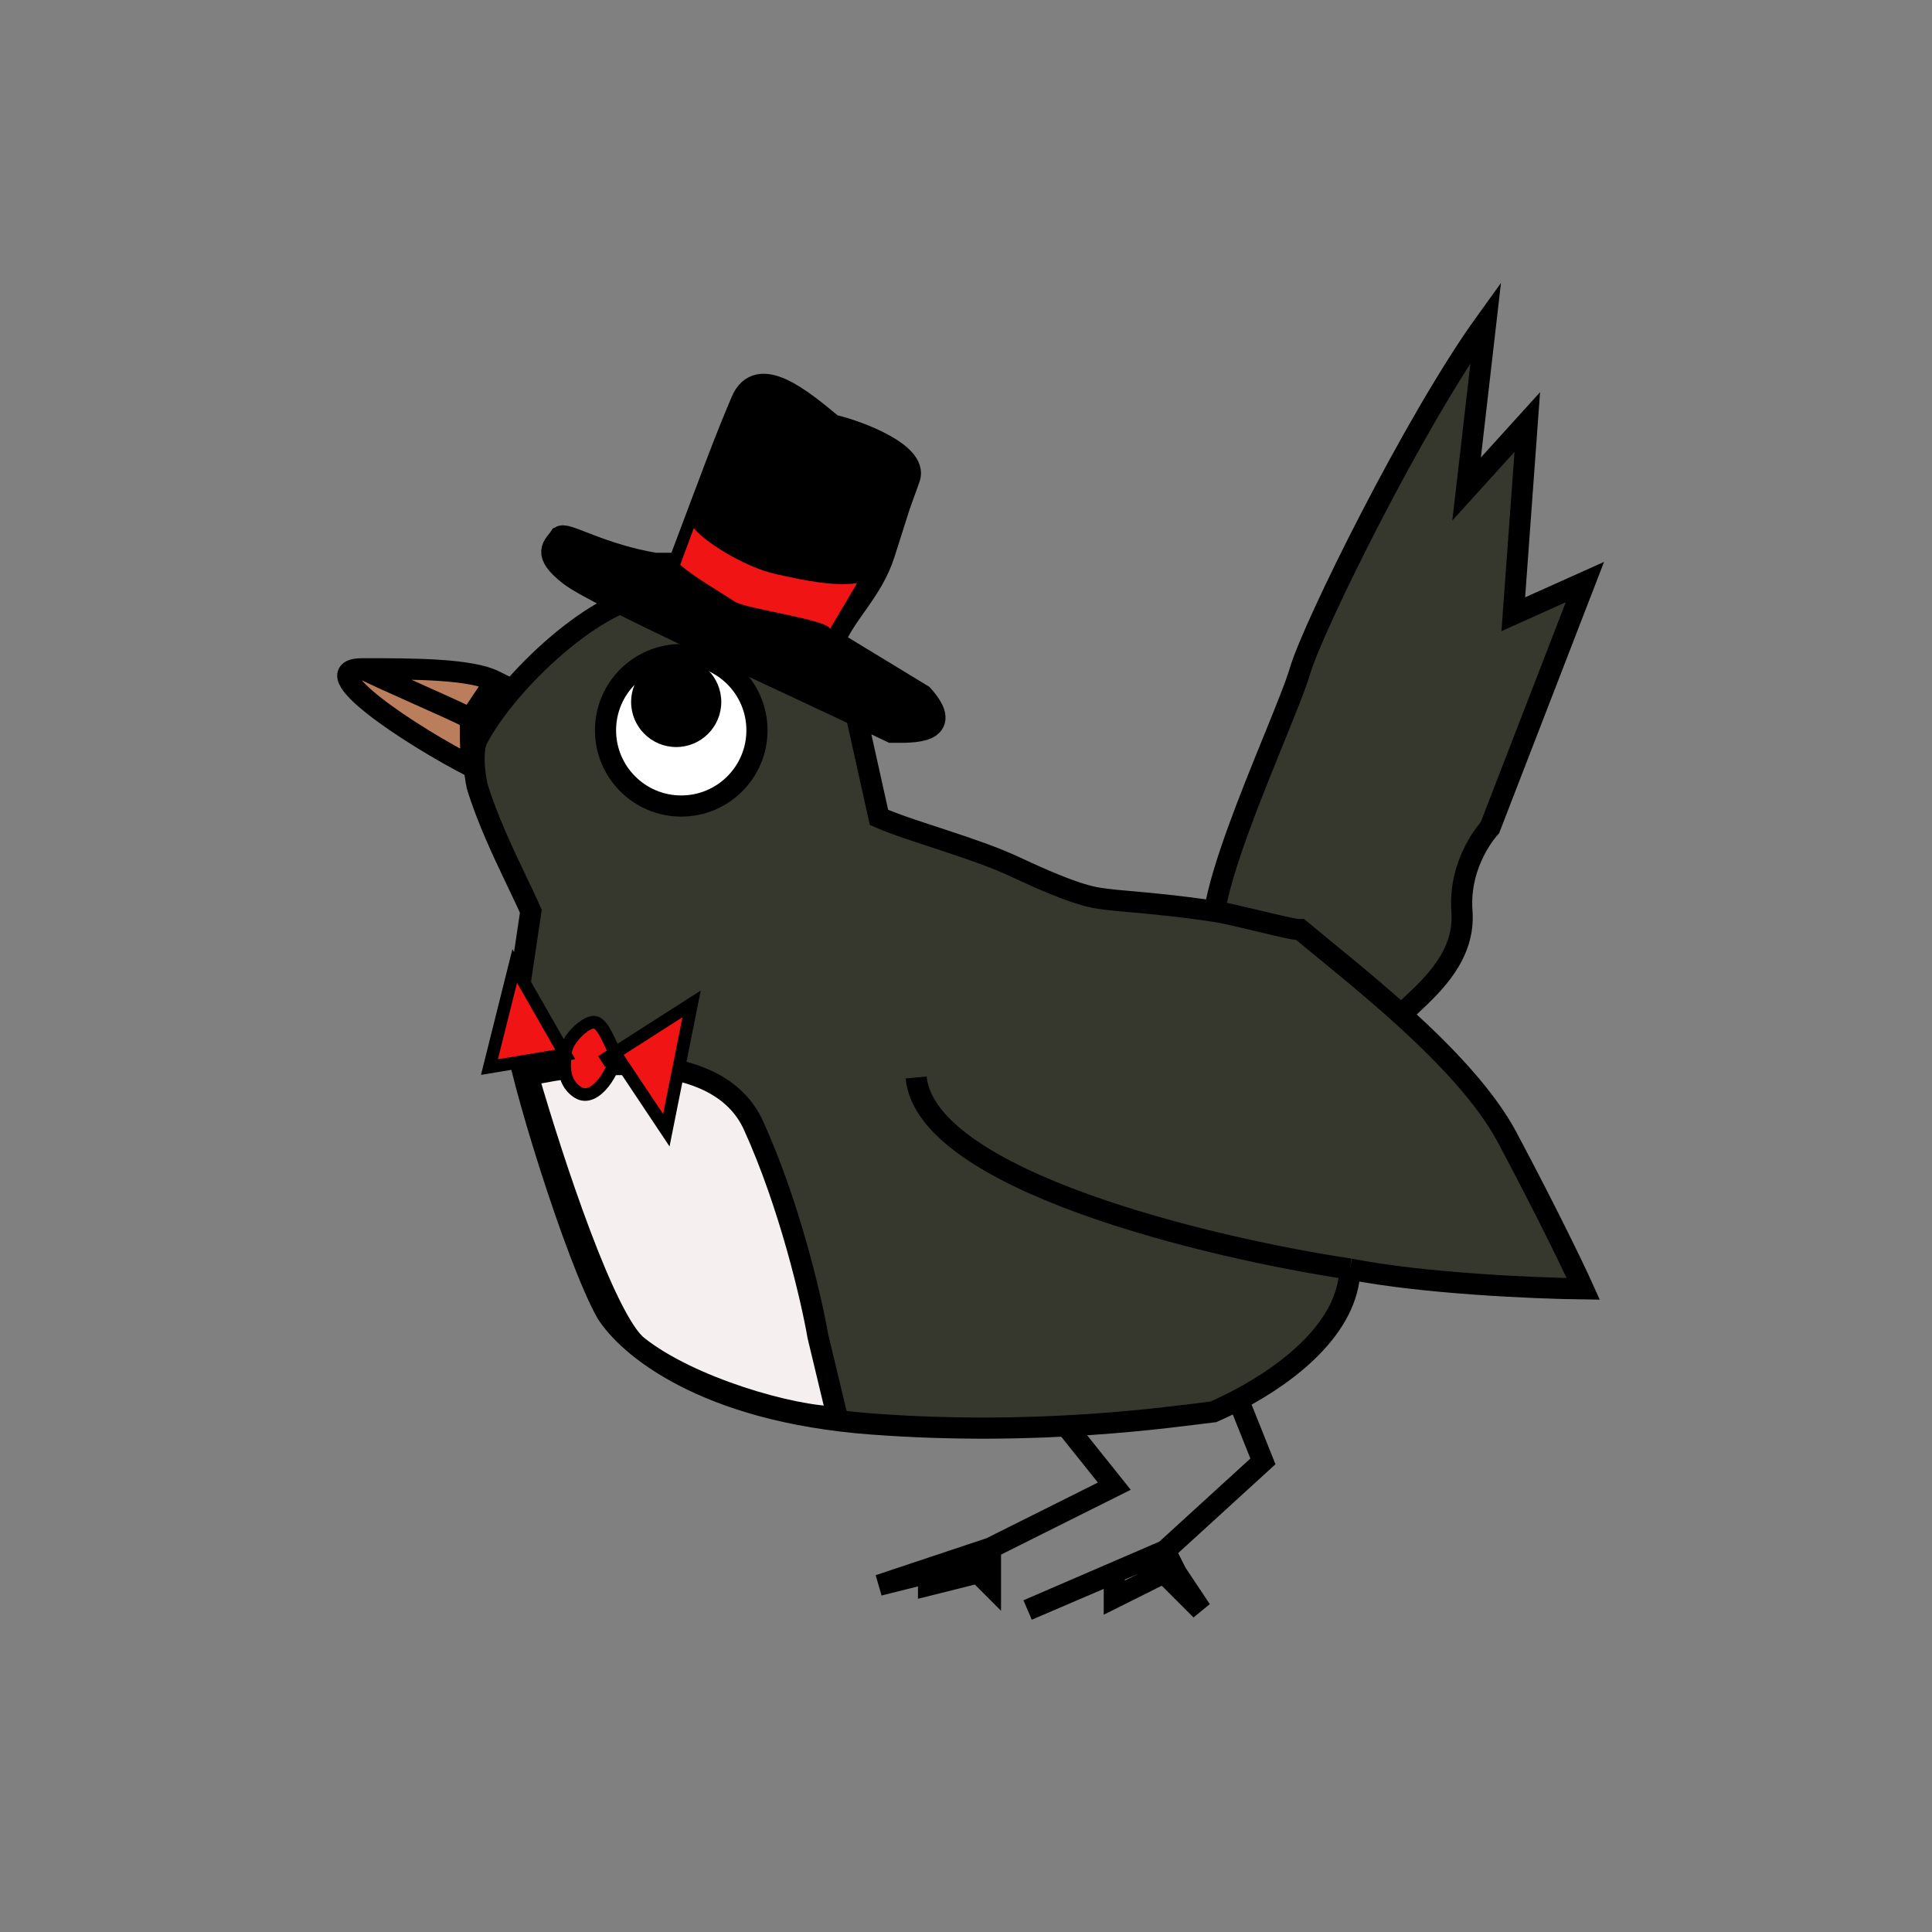 <svg width="150" height="150" viewBox="0 0 150 150" fill="none" xmlns="http://www.w3.org/2000/svg">
<rect x="0" y="0" width="150" height="150" fill="#808080" stroke="none"/>
<g id="birb3">
<g id="beak-closed">
<path d="M38.438 52.885C36.526 51.929 32.194 51.923 28.135 51.923C24.11 51.923 31.706 57.009 36.663 59.551C36.728 59.829 36.789 59.615 36.789 59.615L36.514 55.769L38.438 52.885Z" fill="#BB7E5D"/>
<path d="M28.135 51.923C32.194 51.923 36.526 51.929 38.438 52.885L36.514 55.769M28.135 51.923C24.076 51.923 31.835 57.095 36.789 59.615M28.135 51.923C30.058 52.885 34.591 54.808 36.514 55.769M36.789 59.615C36.789 59.615 36.514 60.577 36.514 55.769M36.789 59.615L36.514 55.769" stroke="black" stroke-width="1.642"/>
</g>
<g id="body">
<path d="M68.245 63.462L66.322 54.808C66.322 51.566 55.727 46.154 50.937 46.154C46.589 46.154 39.399 52.885 37.04 57.414C36.514 58.654 37.04 61.015 37.04 61.015C37.818 63.593 39.131 66.339 40.164 68.501L40.164 68.501C40.575 69.36 40.942 70.127 41.213 70.754L39.873 79.743C40.231 83.306 44.734 97.752 47.091 101.923C48.694 104.487 54.597 109.577 67.66 110.557C80.745 111.538 90.945 109.999 94.207 109.615C94.813 109.349 95.462 109.039 96.13 108.687C100.076 106.608 104.67 103.075 104.807 98.527C110.505 99.656 119.261 100.024 122.927 100.067C122.302 98.677 120.248 94.384 117.033 88.335C115.315 85.103 112.091 81.753 108.794 78.778C109.023 78.548 109.283 78.305 109.559 78.046L109.559 78.045C111.317 76.395 113.755 74.107 113.505 70.754C113.215 66.876 115.679 64.257 115.679 64.257L123.053 45.192L117.491 47.69L118.578 32.767L113.867 37.965L115.36 25C109.774 32.743 101.937 48.697 100.958 52.011C100.616 53.17 99.802 55.172 98.853 57.508L98.853 57.508C97.086 61.856 94.848 67.362 94.298 70.754C91.415 70.325 89.081 70.118 87.549 69.983L87.548 69.983C86.841 69.92 86.304 69.873 85.963 69.825C85.043 69.697 83.924 69.703 78.822 67.308C75.606 65.798 70.8 64.585 68.245 63.462Z" fill="#36382E"/>
<path d="M104.807 98.527C104.67 103.075 100.076 106.608 96.13 108.687C95.462 109.039 94.813 109.349 94.207 109.615C90.945 109.999 80.745 111.538 67.66 110.557C54.597 109.577 48.694 104.487 47.091 101.923C44.734 97.752 40.231 83.306 39.873 79.743L41.213 70.754C40.942 70.127 40.575 69.36 40.164 68.501C39.131 66.339 37.818 63.593 37.04 61.015C37.04 61.015 36.514 58.654 37.04 57.414C39.399 52.885 46.589 46.154 50.937 46.154C55.727 46.154 66.322 51.566 66.322 54.808L68.245 63.462C70.8 64.585 75.606 65.798 78.822 67.308C83.924 69.703 85.043 69.697 85.963 69.825C86.304 69.873 86.841 69.92 87.549 69.983C89.081 70.118 91.415 70.325 94.298 70.754M104.807 98.527C110.505 99.656 119.261 100.024 122.927 100.067C122.302 98.677 120.248 94.384 117.033 88.335M104.807 98.527C93.902 96.899 71.899 91.644 71.13 83.654M117.033 88.335C115.315 85.103 112.091 81.753 108.794 78.778M117.033 88.335C114.218 83.039 107.363 77.43 102.763 73.666M108.794 78.778C109.023 78.548 109.283 78.305 109.559 78.045C111.317 76.395 113.755 74.107 113.505 70.754C113.215 66.876 115.679 64.257 115.679 64.257L123.053 45.192L117.491 47.69L118.578 32.767L113.867 37.965L115.36 25C109.774 32.743 101.937 48.697 100.958 52.011C100.616 53.17 99.802 55.172 98.853 57.508C97.086 61.856 94.848 67.362 94.298 70.754M108.794 78.778C106.689 76.879 104.555 75.132 102.763 73.666M94.298 70.754C95.065 70.869 96.401 71.19 97.686 71.499C99.162 71.855 100.569 72.193 100.958 72.18C101.502 72.634 102.11 73.131 102.763 73.666" stroke="black" stroke-width="1.642"/>
</g>
<circle id="eye" r="5.879" transform="matrix(-1 0 0 1 52.891 56.7)" fill="white" stroke="black" stroke-width="1.642"/>
<path id="left-foot" d="M96.13 108.654L98.053 113.462L90.461 120.393M90.461 120.393L91.322 122.115L93.245 125L90.36 122.115L86.514 124.038V122.115L79.784 125L90.461 120.393Z" stroke="black" stroke-width="1.642"/>
<path id="right-foot" d="M82.668 110.577L86.515 115.385L76.899 120.192M76.899 120.192V122.115V123.077L75.938 122.115L72.092 123.077V122.115L68.245 123.077L76.899 120.192Z" stroke="black" stroke-width="1.642"/>
<path id="eyeball" d="M49 54.5C49 56.433 50.567 58 52.5 58C54.433 58 56 56.433 56 54.5C56 52.567 54.433 51 52.5 51C50.567 51 49 52.567 49 54.5Z" fill="black"/>
<path id="Vector 199" d="M58.5 87.375C55.7 81.213 45.5 82.5 41 83.5C43 90.4 47 102.5 49.5 104.5C53.5 107.7 61.5 110 65 110L63.5 103.742C63 100.854 61.3 93.537 58.5 87.375Z" fill="#F5EFEF" stroke="black" stroke-width="1.628"/>
<g id="tophat">
<g id="Vector 193">
<path d="M43.597 41.787C44.035 41.558 46.744 43.211 50.848 43.897H52.81C55.753 36.092 56.255 34.641 57.715 31.186C58.884 28.422 62.093 31.084 64.572 33.14L64.583 33.148C66.625 33.606 71.085 35.334 70.469 37.073C69.258 40.485 70.257 37.473 68.507 42.959C67.581 45.859 65.435 47.599 64.583 49.868L71.522 54.089C73.973 56.832 70.863 56.692 69.258 56.692C61.672 53.035 46.412 46.176 44.311 44.53C42.21 42.884 43.159 42.473 43.597 41.787Z" fill="black"/>
<path d="M49.563 46.281C49.66 45.729 52.696 44.531 52.81 43.897M65.564 54.089C65.811 53.469 64.145 51.034 64.583 49.868M64.583 49.868C65.435 47.599 67.581 45.859 68.507 42.959C70.257 37.473 69.258 40.485 70.469 37.073C71.085 35.334 66.625 33.606 64.583 33.148C62.102 31.091 58.886 28.418 57.715 31.186C56.255 34.641 55.753 36.092 52.81 43.897M64.583 49.868L71.522 54.089C73.973 56.832 70.863 56.692 69.258 56.692C61.672 53.035 46.412 46.176 44.311 44.53C42.21 42.884 43.159 42.473 43.597 41.787C44.035 41.558 46.744 43.211 50.848 43.897H52.81" stroke="black" stroke-width="1.962"/>
</g>
<path id="Vector 201" d="M60.206 44.564C57.67 43.993 54.571 41.948 53.867 40.997L52.81 43.851C53.867 44.802 56.191 46.134 57.036 46.705C57.881 47.275 64.431 48.132 64.431 48.845L66.544 45.278C64.784 45.515 62.741 45.135 60.206 44.564Z" fill="#F01414"/>
</g>
<g id="bowtie">
<path d="M43.886 81.867L38 82.848L39.962 75L43.886 81.867C43.886 80.777 45.407 79.36 46.093 79.36C46.755 79.36 47.204 80.675 47.748 81.746L53.696 77.943L51.734 87.753L47.81 81.867C47.81 82.957 46.241 85.682 44.867 84.81C43.494 83.938 43.886 82.231 43.886 81.867Z" fill="#F01414"/>
<path d="M43.886 81.867L38 82.848L39.962 75L43.886 81.867ZM43.886 81.867C43.886 82.231 43.494 83.938 44.867 84.81C46.241 85.682 47.81 82.957 47.81 81.867M43.886 81.867C43.886 80.777 45.407 79.36 46.093 79.36C46.78 79.36 47.238 80.777 47.81 81.867M46.707 82.412L53.696 77.943L51.734 87.753L47.81 81.867" stroke="black" stroke-width="0.981"/>
</g>
</g>
</svg>
